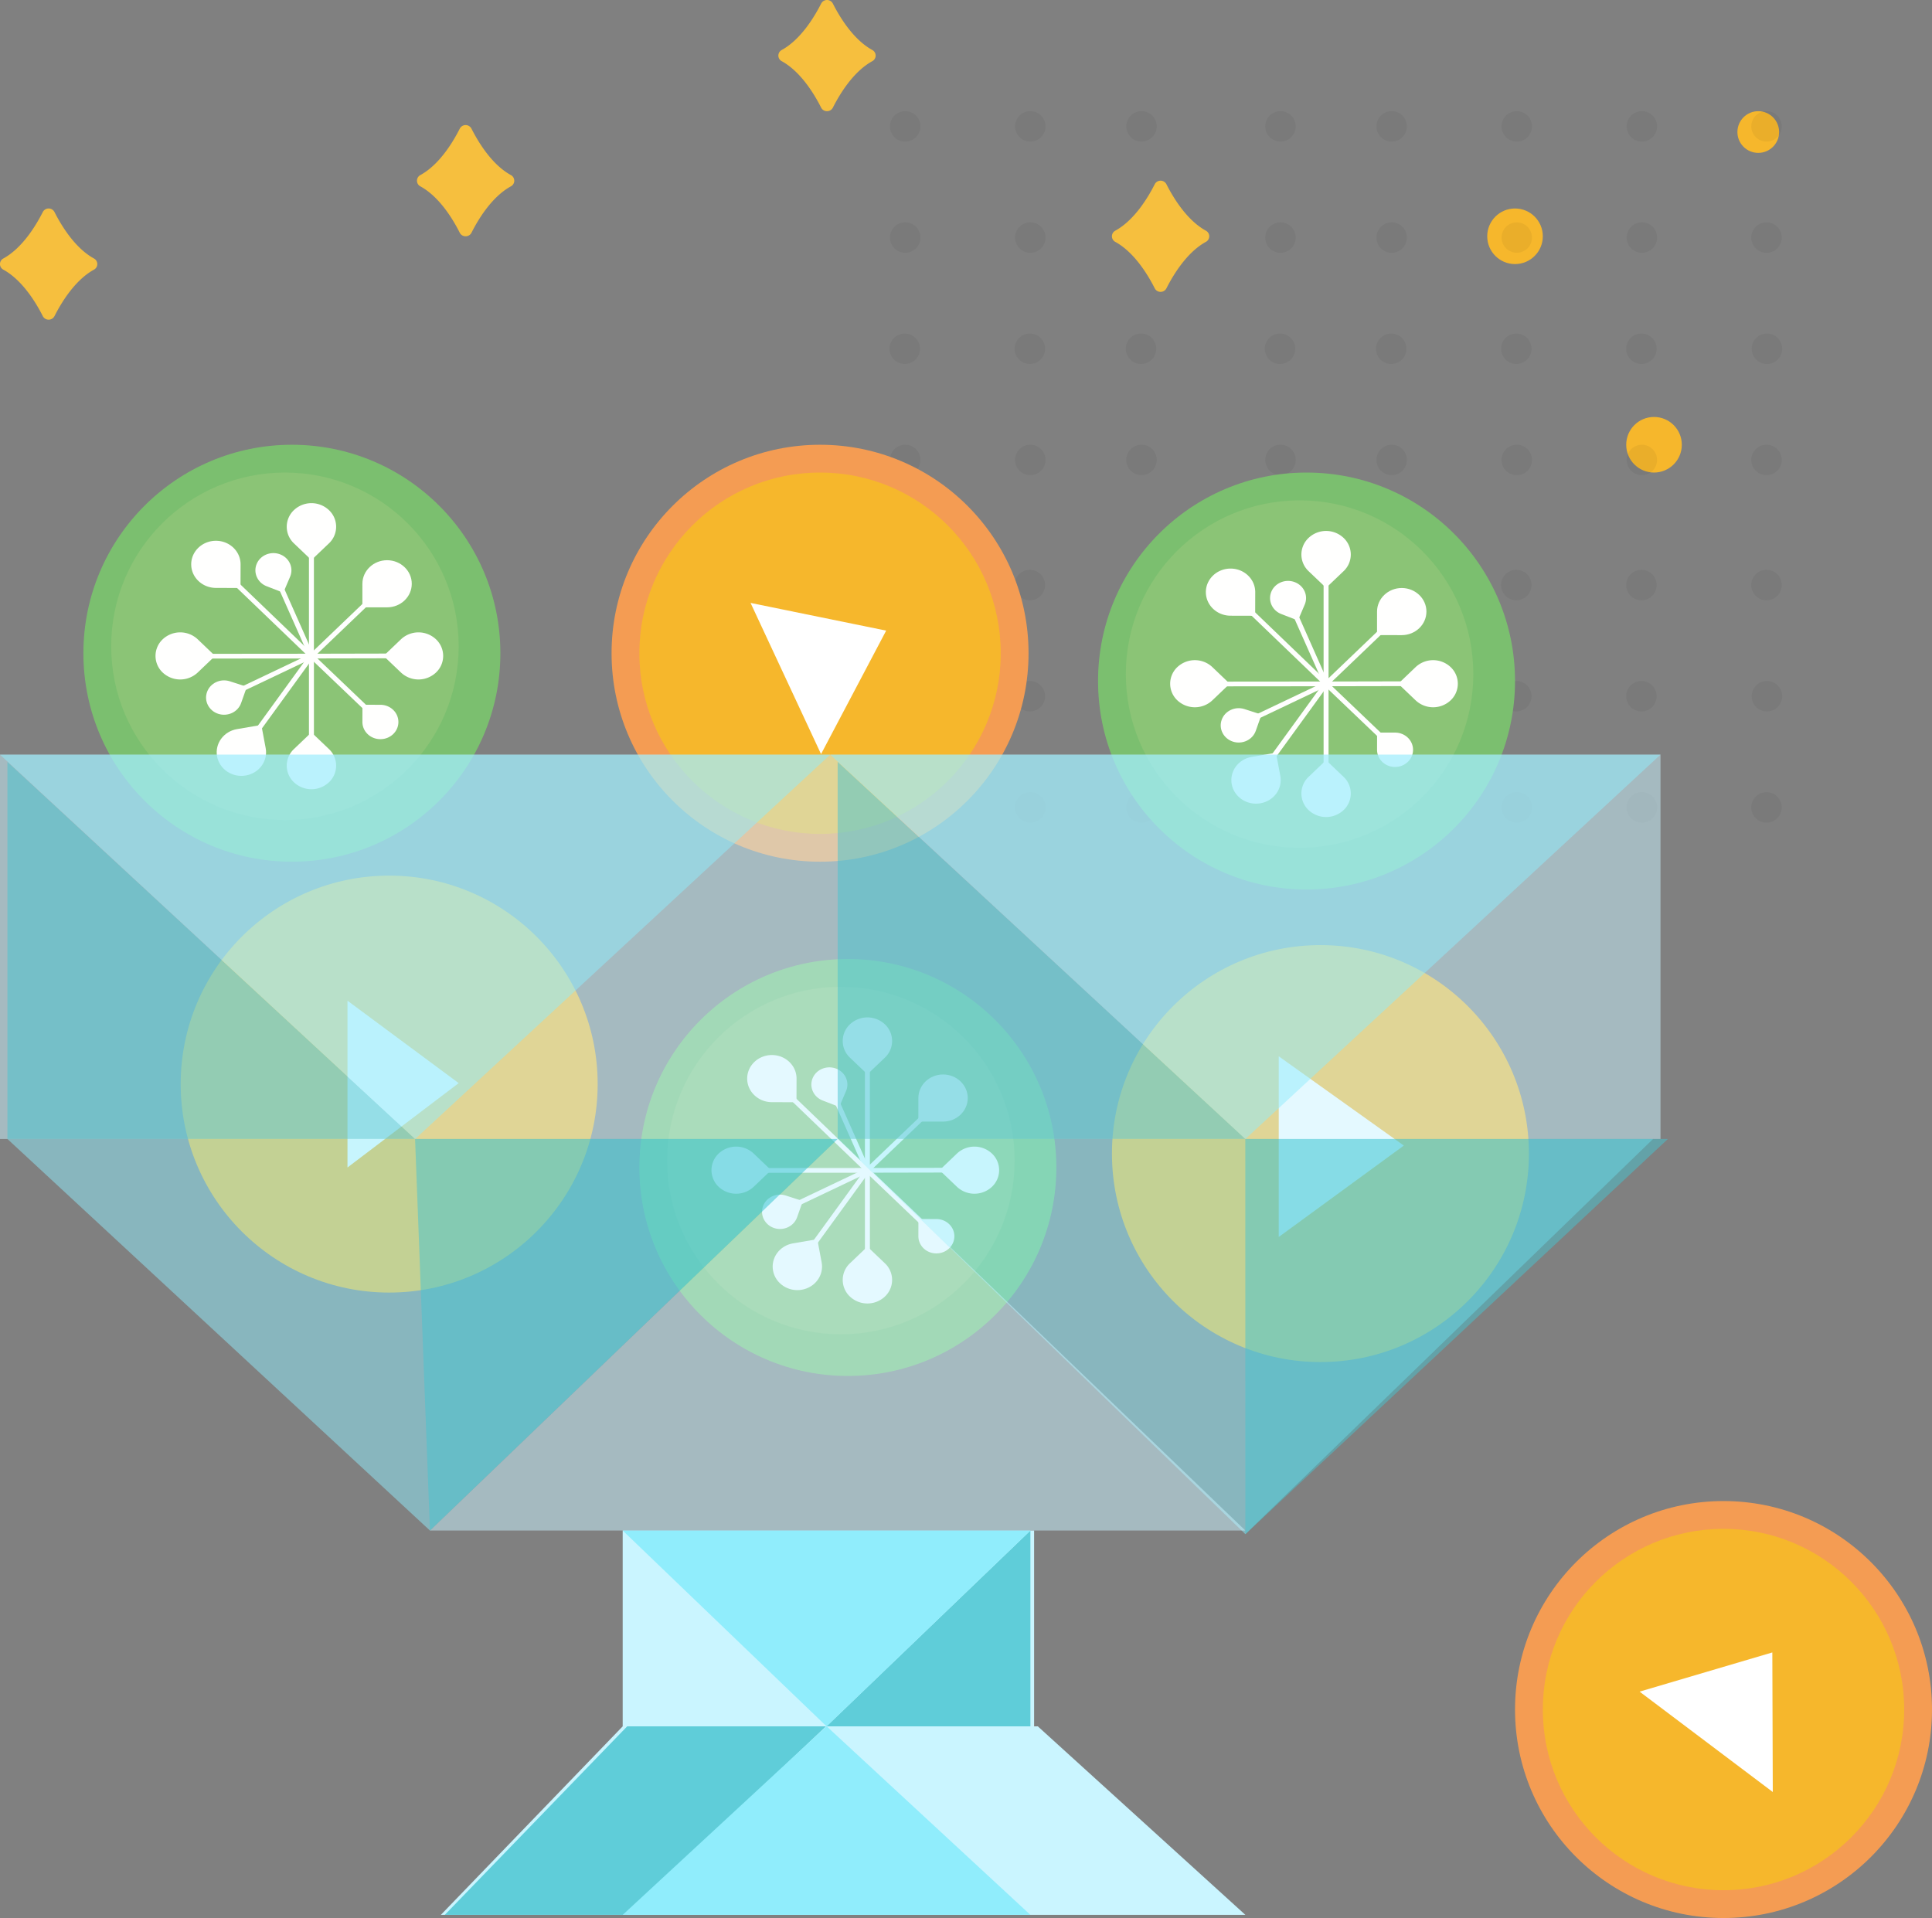 <svg height="138" viewBox="0 0 139 138" width="139" xmlns="http://www.w3.org/2000/svg" xmlns:xlink="http://www.w3.org/1999/xlink"><rect x="0" y="0" width="139" height="138" fill="#808080" stroke="none"/><mask id="a" fill="#fff"><path d="m.745.813h2.185v2.187h-2.186z" fill="none"/></mask><mask id="b" fill="#fff"><path d="m.917.813h2.187v2.187h-2.187z" fill="none"/></mask><mask id="c" fill="#fff"><path d="m.939.813h2.186v2.187h-2.186z" fill="none"/></mask><mask id="d" fill="#fff"><path d="m.112.813h2.186v2.187h-2.186z" fill="none"/></mask><mask id="e" fill="#fff"><path d="m.134.813h2.186v2.187h-2.186z" fill="none"/></mask><mask id="f" fill="#fff"><path d="m.307.813h2.186v2.187h-2.186z" fill="none"/></mask><mask id="g" fill="#fff"><path d="m.328.813h2.186v2.187h-2.186z" fill="none"/></mask><mask id="h" fill="#fff"><path d="m.501.813h2.186v2.187h-2.186z" fill="none"/></mask><g fill="none" fill-rule="evenodd"><g fill="#f6b72c"><circle cx="109" cy="17" r="2"/><circle cx="119" cy="32" r="2"/><circle cx="126.5" cy="9.5" r="1.5"/></g><g fill="#000" opacity=".05"><path d="m118.093 16a1.093 1.093 0 1 1 0 2.185 1.093 1.093 0 0 1 0-2.185m0 8a1.093 1.093 0 1 1 0 2.186 1.093 1.093 0 0 1 0-2.186m0 8a1.093 1.093 0 1 1 0 2.185 1.093 1.093 0 0 1 0-2.185m0-24a1.093 1.093 0 1 1 0 2.185 1.093 1.093 0 0 1 0-2.185m9 8a1.093 1.093 0 1 1 .001 2.187 1.093 1.093 0 0 1 -.001-2.187m0 8a1.094 1.094 0 1 1 0 2.187 1.094 1.094 0 0 1 0-2.187m0 8a1.093 1.093 0 1 1 .001 2.187 1.093 1.093 0 0 1 -.001-2.187m0-24a1.093 1.093 0 1 1 .001 2.187 1.093 1.093 0 0 1 -.001-2.187m-27 8a1.093 1.093 0 1 1 0 2.185 1.093 1.093 0 0 1 0-2.185m0 8a1.093 1.093 0 1 1 0 2.186 1.093 1.093 0 0 1 0-2.186m0 8a1.093 1.093 0 1 1 0 2.185 1.093 1.093 0 0 1 0-2.185m0-24a1.093 1.093 0 1 1 0 2.185 1.093 1.093 0 0 1 0-2.185m9 8a1.093 1.093 0 1 1 0 2.185 1.093 1.093 0 0 1 0-2.185m0 8a1.093 1.093 0 1 1 0 2.186 1.093 1.093 0 0 1 0-2.186m0 8a1.093 1.093 0 1 1 0 2.185 1.093 1.093 0 0 1 0-2.185m0-24a1.093 1.093 0 1 1 0 2.185 1.093 1.093 0 0 1 0-2.185m-27 8a1.093 1.093 0 1 1 0 2.185 1.093 1.093 0 0 1 0-2.185m0 8a1.093 1.093 0 1 1 0 2.186 1.093 1.093 0 0 1 0-2.186m0 8a1.093 1.093 0 1 1 0 2.185 1.093 1.093 0 0 1 0-2.185m0-24a1.093 1.093 0 1 1 0 2.185 1.093 1.093 0 0 1 0-2.185m10 8a1.093 1.093 0 1 1 0 2.185 1.093 1.093 0 0 1 0-2.185m0 8a1.093 1.093 0 1 1 0 2.186 1.093 1.093 0 0 1 0-2.186m0 8a1.093 1.093 0 1 1 0 2.185 1.093 1.093 0 0 1 0-2.185m0-24a1.093 1.093 0 1 1 0 2.185 1.093 1.093 0 0 1 0-2.185m-27 8a1.093 1.093 0 1 1 0 2.185 1.093 1.093 0 0 1 0-2.185m0 8a1.093 1.093 0 1 1 0 2.186 1.093 1.093 0 0 1 0-2.186m0 8a1.093 1.093 0 1 1 0 2.185 1.093 1.093 0 0 1 0-2.185m0-24a1.093 1.093 0 1 1 0 2.185 1.093 1.093 0 0 1 0-2.185m9 8a1.093 1.093 0 1 1 0 2.185 1.093 1.093 0 0 1 0-2.185m0 8a1.093 1.093 0 1 1 0 2.186 1.093 1.093 0 0 1 0-2.186m0 8a1.093 1.093 0 1 1 0 2.185 1.093 1.093 0 0 1 0-2.185m0-24a1.093 1.093 0 1 1 0 2.185 1.093 1.093 0 0 1 0-2.185m44 41a1.093 1.093 0 1 1 0 2.186 1.093 1.093 0 0 1 0-2.186m0 8a1.093 1.093 0 1 1 0 2.185 1.093 1.093 0 0 1 0-2.185"/><path d="m1.837.813a1.093 1.093 0 1 1 0 2.187 1.093 1.093 0 0 1 0-2.187" mask="url(#a)" transform="translate(116 64)"/><path d="m118.093 41a1.093 1.093 0 1 1 0 2.187 1.093 1.093 0 0 1 0-2.187m9 8a1.094 1.094 0 1 1 0 2.187 1.094 1.094 0 0 1 0-2.187m0 8a1.093 1.093 0 1 1 .001 2.187 1.093 1.093 0 0 1 -.001-2.187"/><path d="m2.01.813a1.094 1.094 0 1 1 0 2.189 1.094 1.094 0 0 1 0-2.189" mask="url(#b)" transform="translate(125 64)"/><path d="m127.093 41a1.094 1.094 0 1 1 0 2.189 1.094 1.094 0 0 1 0-2.189m-27 8a1.093 1.093 0 1 1 0 2.186 1.093 1.093 0 0 1 0-2.186m0 8a1.093 1.093 0 1 1 0 2.185 1.093 1.093 0 0 1 0-2.185"/><path d="m2.032.813a1.093 1.093 0 1 1 -.002 2.187 1.093 1.093 0 0 1 0-2.187" mask="url(#c)" transform="translate(98 64)"/><path d="m100.093 41a1.093 1.093 0 1 1 0 2.187 1.093 1.093 0 0 1 0-2.187m9 8a1.093 1.093 0 1 1 0 2.186 1.093 1.093 0 0 1 0-2.186m0 8a1.093 1.093 0 1 1 0 2.185 1.093 1.093 0 0 1 0-2.185"/><path d="m1.205.813a1.093 1.093 0 1 1 0 2.187 1.093 1.093 0 0 1 0-2.187" mask="url(#d)" transform="translate(108 64)"/><path d="m109.093 41a1.093 1.093 0 1 1 0 2.187 1.093 1.093 0 0 1 0-2.187m-27 8a1.093 1.093 0 1 1 0 2.186 1.093 1.093 0 0 1 0-2.186m0 8a1.093 1.093 0 1 1 0 2.185 1.093 1.093 0 0 1 0-2.185"/><path d="m1.227.813a1.093 1.093 0 1 1 -.001 2.187 1.093 1.093 0 0 1 0-2.187" mask="url(#e)" transform="translate(81 64)"/><path d="m82.093 41a1.093 1.093 0 1 1 0 2.187 1.093 1.093 0 0 1 0-2.187m10 8a1.093 1.093 0 1 1 0 2.186 1.093 1.093 0 0 1 0-2.186m0 8a1.093 1.093 0 1 1 0 2.185 1.093 1.093 0 0 1 0-2.185"/><path d="m1.4.813a1.093 1.093 0 1 1 0 2.187 1.093 1.093 0 0 1 0-2.187" mask="url(#f)" transform="translate(90 64)"/><path d="m92.093 41a1.093 1.093 0 1 1 0 2.187 1.093 1.093 0 0 1 0-2.187m-27 8a1.093 1.093 0 1 1 0 2.186 1.093 1.093 0 0 1 0-2.186m0 8a1.093 1.093 0 1 1 0 2.185 1.093 1.093 0 0 1 0-2.185"/><path d="m1.421.813a1.093 1.093 0 1 1 0 2.187 1.093 1.093 0 0 1 0-2.187" mask="url(#g)" transform="translate(63 64)"/><path d="m65.093 41a1.093 1.093 0 1 1 0 2.187 1.093 1.093 0 0 1 0-2.187m9 8a1.093 1.093 0 1 1 0 2.186 1.093 1.093 0 0 1 0-2.186m0 8a1.093 1.093 0 1 1 0 2.185 1.093 1.093 0 0 1 0-2.185"/><path d="m1.594.813a1.093 1.093 0 1 1 0 2.187 1.093 1.093 0 0 1 0-2.187" mask="url(#h)" transform="translate(72 64)"/><path d="m74.093 41a1.093 1.093 0 1 1 0 2.187 1.093 1.093 0 0 1 0-2.187"/></g><path d="m6 46.999c0-8.285 6.716-14.999 15-14.999s15 6.714 15 14.999c0 8.284-6.716 15.001-15 15.001s-15-6.717-15-15.001" fill="#7bbf6f"/><path d="m8 46.5c0-6.904 5.596-12.5 12.5-12.5s12.5 5.596 12.5 12.5-5.596 12.5-12.5 12.5-12.5-5.596-12.5-12.5" fill="#8bc476"/><g fill="#fffffe"><path d="m27.996 47.023-5.59.012a.174.174 0 0 0 -.178.169v5.961c0 .093.08.17.179.17a.175.175 0 0 0 .179-.17v-5.79l5.41-.011a.175.175 0 0 0 .179-.172c0-.093-.08-.17-.18-.17"/><path d="m16.847 42.107 5.433 5.219c.07.067.183.067.253 0a.165.165 0 0 0 0-.241l-5.433-5.22a.184.184 0 0 0 -.252 0 .165.165 0 0 0 -.001.242"/><path d="m26.454 43.09-4.174 3.995a.165.165 0 0 0 0 .24l4.168 3.979c.07.067.184.067.253 0a.165.165 0 0 0 0-.241l-4.041-3.859 4.048-3.873a.165.165 0 0 0 0-.241.184.184 0 0 0 -.253 0"/><path d="m14.695 47.383 7.712-.007a.175.175 0 0 0 .178-.172v-7.238c0-.093-.08-.17-.178-.17a.175.175 0 0 0 -.179.17v7.069l-7.534.007a.174.174 0 0 0 -.178.17c0 .095.08.171.179.171"/><path d="m22.571 47.137-2.271-5.116a.184.184 0 0 0 -.234-.09.169.169 0 0 0 -.095.223l2.272 5.117a.184.184 0 0 0 .234.09.168.168 0 0 0 .095-.224"/><path d="m18.173 53.335 4.38-6.033a.167.167 0 0 0 -.045-.239.186.186 0 0 0 -.248.043l-4.381 6.035a.164.164 0 0 0 .045.237.182.182 0 0 0 .249-.043m2.977-16.635a1.642 1.642 0 0 0 0 2.397l1.257 1.198 1.256-1.197a1.642 1.642 0 0 0 0-2.399 1.834 1.834 0 0 0 -2.512 0m-7.394 3.9c-.003.935.79 1.696 1.771 1.701l1.776.005.005-1.697c.003-.935-.79-1.697-1.77-1.699-.981-.002-1.779.754-1.782 1.69m9.906 15.69a1.642 1.642 0 0 0 0-2.398l-1.256-1.198-1.256 1.198a1.642 1.642 0 0 0 0 2.398 1.839 1.839 0 0 0 2.512 0m-11.954-7.897a1.839 1.839 0 0 0 2.512 0l1.255-1.198-1.255-1.2a1.839 1.839 0 0 0 -2.512 0 1.642 1.642 0 0 0 0 2.398m19.655-2.398a1.839 1.839 0 0 0 -2.512 0l-1.255 1.2 1.255 1.198a1.839 1.839 0 0 0 2.512 0 1.642 1.642 0 0 0 0-2.398m-2.701 5.956c.002-.684-.576-1.238-1.291-1.24l-1.296-.003-.002 1.236c-.002.683.576 1.239 1.292 1.239.715.002 1.296-.549 1.297-1.232m-10.192-11.385c-.27.633.049 1.356.711 1.613l1.2.466.488-1.146c.27-.632-.048-1.353-.71-1.61-.663-.258-1.419.045-1.689.677"/><path d="m22.327 47.051-5.212 2.48a.164.164 0 0 0 -.08.226c.044.086.151.12.24.08l5.211-2.48a.167.167 0 0 0 .08-.23.185.185 0 0 0 -.239-.076"/><path d="m15.706 51.361c.678.217 1.413-.129 1.641-.776l.414-1.171-1.227-.396c-.677-.218-1.412.128-1.64.775-.23.647.135 1.348.812 1.568m12.145-11.054c-.98 0-1.777.76-1.778 1.695l-.001 1.694 1.776.002c.98 0 1.777-.756 1.777-1.694.002-.935-.793-1.694-1.774-1.697m-10.171 15.49c.965-.164 1.608-1.045 1.435-1.968l-.313-1.669-1.748.299c-.966.164-1.608 1.045-1.436 1.968.173.922 1.096 1.535 2.062 1.37"/></g><path d="m46 83.999c0-8.285 6.716-14.999 15-14.999s15 6.714 15 14.999c0 8.284-6.716 15.001-15 15.001s-15-6.717-15-15.001" fill="#7bbf6f"/><path d="m48 83.5c0-6.904 5.596-12.5 12.5-12.5s12.5 5.596 12.5 12.5-5.596 12.5-12.5 12.5-12.5-5.596-12.5-12.5" fill="#8bc476"/><g fill="#fffffe"><path d="m67.996 84.023-5.59.012a.174.174 0 0 0 -.178.169v5.961c0 .093.08.17.179.17a.175.175 0 0 0 .179-.17v-5.79l5.41-.011a.175.175 0 0 0 .179-.172c0-.093-.08-.17-.18-.17"/><path d="m56.847 79.107 5.433 5.219c.07.067.183.067.253 0a.165.165 0 0 0 0-.241l-5.432-5.22a.184.184 0 0 0 -.253 0 .165.165 0 0 0 -.001.242"/><path d="m66.454 80.09-4.174 3.995a.165.165 0 0 0 0 .24l4.168 3.979c.07.067.184.067.253 0a.165.165 0 0 0 0-.241l-4.041-3.859 4.048-3.873a.165.165 0 0 0 0-.241.184.184 0 0 0 -.253 0"/><path d="m54.695 84.383 7.712-.007a.175.175 0 0 0 .178-.172v-7.238c0-.093-.08-.17-.178-.17a.175.175 0 0 0 -.179.17v7.069l-7.534.007a.174.174 0 0 0 -.178.17c0 .095.08.171.179.171"/><path d="m62.571 84.137-2.271-5.116a.184.184 0 0 0 -.234-.09.169.169 0 0 0 -.095.223l2.272 5.117a.184.184 0 0 0 .235.09.168.168 0 0 0 .094-.224"/><path d="m58.173 90.335 4.38-6.033a.167.167 0 0 0 -.044-.239.186.186 0 0 0 -.25.043l-4.38 6.035a.164.164 0 0 0 .045.236.182.182 0 0 0 .249-.042m2.977-16.635a1.642 1.642 0 0 0 0 2.397l1.257 1.198 1.256-1.197a1.642 1.642 0 0 0 0-2.399 1.834 1.834 0 0 0 -2.512 0m-7.394 3.9c-.003.935.79 1.696 1.771 1.701l1.776.005.005-1.697c.003-.935-.79-1.697-1.77-1.699-.981-.002-1.779.754-1.782 1.69m9.906 15.69a1.642 1.642 0 0 0 0-2.398l-1.256-1.198-1.256 1.198a1.642 1.642 0 0 0 0 2.398 1.839 1.839 0 0 0 2.512 0m-11.954-7.897a1.839 1.839 0 0 0 2.512 0l1.256-1.198-1.256-1.2a1.839 1.839 0 0 0 -2.512 0 1.642 1.642 0 0 0 0 2.398m19.655-2.398a1.839 1.839 0 0 0 -2.512 0l-1.255 1.2 1.255 1.198a1.839 1.839 0 0 0 2.512 0 1.642 1.642 0 0 0 0-2.398m-2.701 5.956c.002-.684-.576-1.238-1.291-1.24l-1.296-.003-.002 1.236c-.002.683.576 1.239 1.292 1.239.715.002 1.296-.549 1.297-1.232m-10.192-11.385c-.27.632.049 1.356.711 1.613l1.2.466.488-1.146c.27-.632-.049-1.353-.71-1.61-.663-.258-1.419.045-1.689.677"/><path d="m62.327 84.051-5.212 2.48a.164.164 0 0 0 -.08.226c.044.086.152.12.24.08l5.211-2.48a.167.167 0 0 0 .08-.23.185.185 0 0 0 -.239-.076"/><path d="m55.706 88.361c.678.217 1.412-.129 1.641-.776l.414-1.171-1.227-.396c-.677-.218-1.412.128-1.64.775-.23.647.135 1.348.812 1.568m12.145-11.054c-.98 0-1.777.76-1.778 1.695l-.001 1.694 1.776.002c.98 0 1.777-.756 1.778-1.694 0-.935-.794-1.694-1.775-1.697m-10.171 15.49c.965-.164 1.608-1.045 1.435-1.968l-.313-1.669-1.748.299c-.966.164-1.608 1.045-1.436 1.969.173.92 1.096 1.534 2.062 1.37"/></g><path d="m79 48.999c0-8.285 6.716-14.999 15-14.999s15 6.714 15 14.999c0 8.284-6.716 15.001-15 15.001s-15-6.717-15-15.001" fill="#7bbf6f"/><path d="m81 48.5c0-6.904 5.596-12.5 12.5-12.5s12.5 5.596 12.5 12.5-5.596 12.5-12.5 12.5-12.5-5.596-12.5-12.5" fill="#8bc476"/><g fill="#fffffe"><path d="m100.996 49.023-5.59.012a.174.174 0 0 0 -.178.169v5.961c0 .093.08.17.179.17a.175.175 0 0 0 .178-.17v-5.79l5.411-.011a.175.175 0 0 0 .179-.172c0-.093-.08-.17-.18-.17"/><path d="m89.847 44.107 5.433 5.219c.07.067.183.067.253 0a.165.165 0 0 0 0-.241l-5.433-5.22a.184.184 0 0 0 -.252 0 .165.165 0 0 0 -.001.242"/><path d="m99.454 45.09-4.174 3.995a.165.165 0 0 0 0 .24l4.168 3.979c.07.067.184.067.253 0a.165.165 0 0 0 0-.241l-4.041-3.859 4.048-3.873a.165.165 0 0 0 0-.241.184.184 0 0 0 -.253 0"/><path d="m87.695 49.383 7.712-.007a.175.175 0 0 0 .178-.172v-7.238c0-.093-.08-.17-.178-.17a.175.175 0 0 0 -.179.17v7.069l-7.534.007a.174.174 0 0 0 -.178.17c0 .095.08.171.179.171"/><path d="m95.571 49.137-2.271-5.116a.184.184 0 0 0 -.234-.09.169.169 0 0 0 -.095.223l2.272 5.117a.184.184 0 0 0 .234.09.168.168 0 0 0 .095-.224"/><path d="m91.173 55.335 4.38-6.033a.167.167 0 0 0 -.044-.239.186.186 0 0 0 -.25.043l-4.38 6.035a.164.164 0 0 0 .045.237.182.182 0 0 0 .249-.043m2.977-16.635a1.642 1.642 0 0 0 0 2.397l1.257 1.198 1.256-1.197a1.642 1.642 0 0 0 0-2.399 1.834 1.834 0 0 0 -2.512 0m-7.394 3.9c-.003.935.79 1.696 1.771 1.701l1.776.005.005-1.697c.003-.935-.79-1.697-1.77-1.699-.981-.002-1.779.754-1.782 1.69m9.906 15.69a1.642 1.642 0 0 0 0-2.398l-1.256-1.198-1.256 1.198a1.642 1.642 0 0 0 0 2.398 1.839 1.839 0 0 0 2.512 0m-11.954-7.897a1.839 1.839 0 0 0 2.512 0l1.255-1.198-1.255-1.2a1.839 1.839 0 0 0 -2.512 0 1.642 1.642 0 0 0 0 2.398m19.655-2.398a1.839 1.839 0 0 0 -2.512 0l-1.255 1.2 1.255 1.198a1.839 1.839 0 0 0 2.512 0 1.642 1.642 0 0 0 0-2.398m-2.701 5.956c.002-.684-.576-1.238-1.291-1.24l-1.296-.003-.002 1.236c-.002.683.576 1.239 1.292 1.239.715.002 1.296-.549 1.297-1.232m-10.191-11.385c-.27.633.048 1.356.71 1.613l1.2.466.488-1.146c.27-.632-.048-1.353-.71-1.61-.663-.258-1.419.045-1.688.677"/><path d="m95.327 49.051-5.212 2.48a.164.164 0 0 0 -.08.226c.044.086.151.12.24.08l5.211-2.48a.167.167 0 0 0 .08-.23.185.185 0 0 0 -.239-.076"/><path d="m88.706 53.361c.678.217 1.412-.129 1.641-.776l.414-1.171-1.227-.396c-.677-.218-1.412.128-1.64.775-.23.647.134 1.348.812 1.568m12.145-11.054c-.98 0-1.777.76-1.778 1.695l-.001 1.694 1.776.002c.98 0 1.777-.756 1.778-1.694 0-.935-.794-1.694-1.775-1.697m-10.171 15.49c.965-.164 1.608-1.045 1.435-1.968l-.313-1.669-1.748.299c-.966.164-1.608 1.045-1.436 1.968.173.922 1.096 1.535 2.062 1.37"/></g><path d="m3.922 15.26a.473.473 0 0 0 -.845 0c-.514 1.014-1.485 2.592-2.83 3.334a.456.456 0 0 0 0 .812c1.345.742 2.316 2.32 2.83 3.334.175.347.67.347.845 0 .515-1.014 1.486-2.592 2.83-3.334a.456.456 0 0 0 0-.812c-1.344-.742-2.315-2.32-2.83-3.334zm82.83 1.334c-1.344-.742-2.315-2.32-2.83-3.334a.473.473 0 0 0 -.845 0c-.514 1.014-1.484 2.592-2.83 3.334a.456.456 0 0 0 0 .812c1.346.742 2.316 2.32 2.83 3.334.175.347.67.347.845 0 .515-1.014 1.486-2.592 2.83-3.334a.456.456 0 0 0 0-.812m-50-4c-1.344-.737-2.315-2.32-2.83-3.334a.473.473 0 0 0 -.845 0c-.514 1.014-1.484 2.597-2.83 3.334a.46.46 0 0 0 0 .816c1.346.737 2.316 2.315 2.83 3.334.175.341.67.341.845 0 .515-1.019 1.486-2.597 2.83-3.334a.46.46 0 0 0 0-.816" fill="#f6bf3e"/><circle cx="28" cy="78" fill="#f6b72c" r="15"/><g transform="translate(44 32)"><circle cx="15" cy="15" fill="#f49c53" r="15"/><circle cx="15" cy="15" fill="#f6b72c" r="13"/><path d="m15.071 22.257-5.071-10.877 9.756 1.993z" fill="#fff"/></g><g transform="translate(109 108)"><circle cx="15" cy="15" fill="#f49c53" r="15"/><circle cx="15" cy="15" fill="#f6b72c" r="13"/><path d="m18.545 20.934-9.583-7.222 9.55-2.82z" fill="#fff"/></g><path d="m25 84v-12l8 5.93z" fill="#fff"/><circle cx="95" cy="83" fill="#f6b72c" r="15"/><path d="m92 89v-13l9 6.423z" fill="#fff"/><path d="m44.8 124.21-13.082 13.564h57.882l-14.933-13.564z" fill="#caf5ff"/><path d="m46.133 123.166h14.4l-15.466 14.608h-13.067z" fill="#46c4d1" opacity=".805"/><path d="m44.8 124.21h29.6v-14.088h-29.6z" fill="#caf5ff"/><path d="m59.465 124.21h14.668v-14.088z" fill="#46c4d1" opacity=".805"/><g fill-opacity=".5"><path d="m0 81.949h119.467v-27.653h-119.467z" fill="#caf5ff"/><path d="m60.267 54.818v27.13h29.333zm-59.734 0v27.13h29.33z" fill="#46c4d1"/><path d="m59.733 54.296h-59.733l29.862 27.652.005-.004.004.004zm59.2 27.652h-58.666l29.333 28.435-.533-.787.533.787z" fill="#90edfc"/><path d="m60.267 81.948h-59.734l30.4 28.174zm59.2-27.652h-59.734l29.863 27.652.004-.004.004.004z" fill="#90edfc"/><path d="m30.933 110.122h58.667l-29.333-28.174z" fill="#caf5ff"/></g><path d="m74.133 110.122h-29.333l14.665 14.087h.004z" fill="#90edfc"/><path d="m44.8 137.774h29.333l-14.663-13.572-.002.006-.002-.008z" fill="#90edfc"/><path d="m30.933 110.122-1.07-28.174h30.404zm58.667.261-.004-28.435h30.404z" fill="#46c4d1" fill-opacity=".5"/><path d="m62.753 3.594c-1.345-.742-2.316-2.32-2.83-3.334a.473.473 0 0 0 -.845 0c-.515 1.014-1.486 2.592-2.83 3.334a.456.456 0 0 0 0 .811c1.344.742 2.315 2.32 2.83 3.339.174.341.67.341.844 0 .515-1.019 1.486-2.597 2.83-3.339a.456.456 0 0 0 0-.811" fill="#f6bf3e"/></g></svg>
